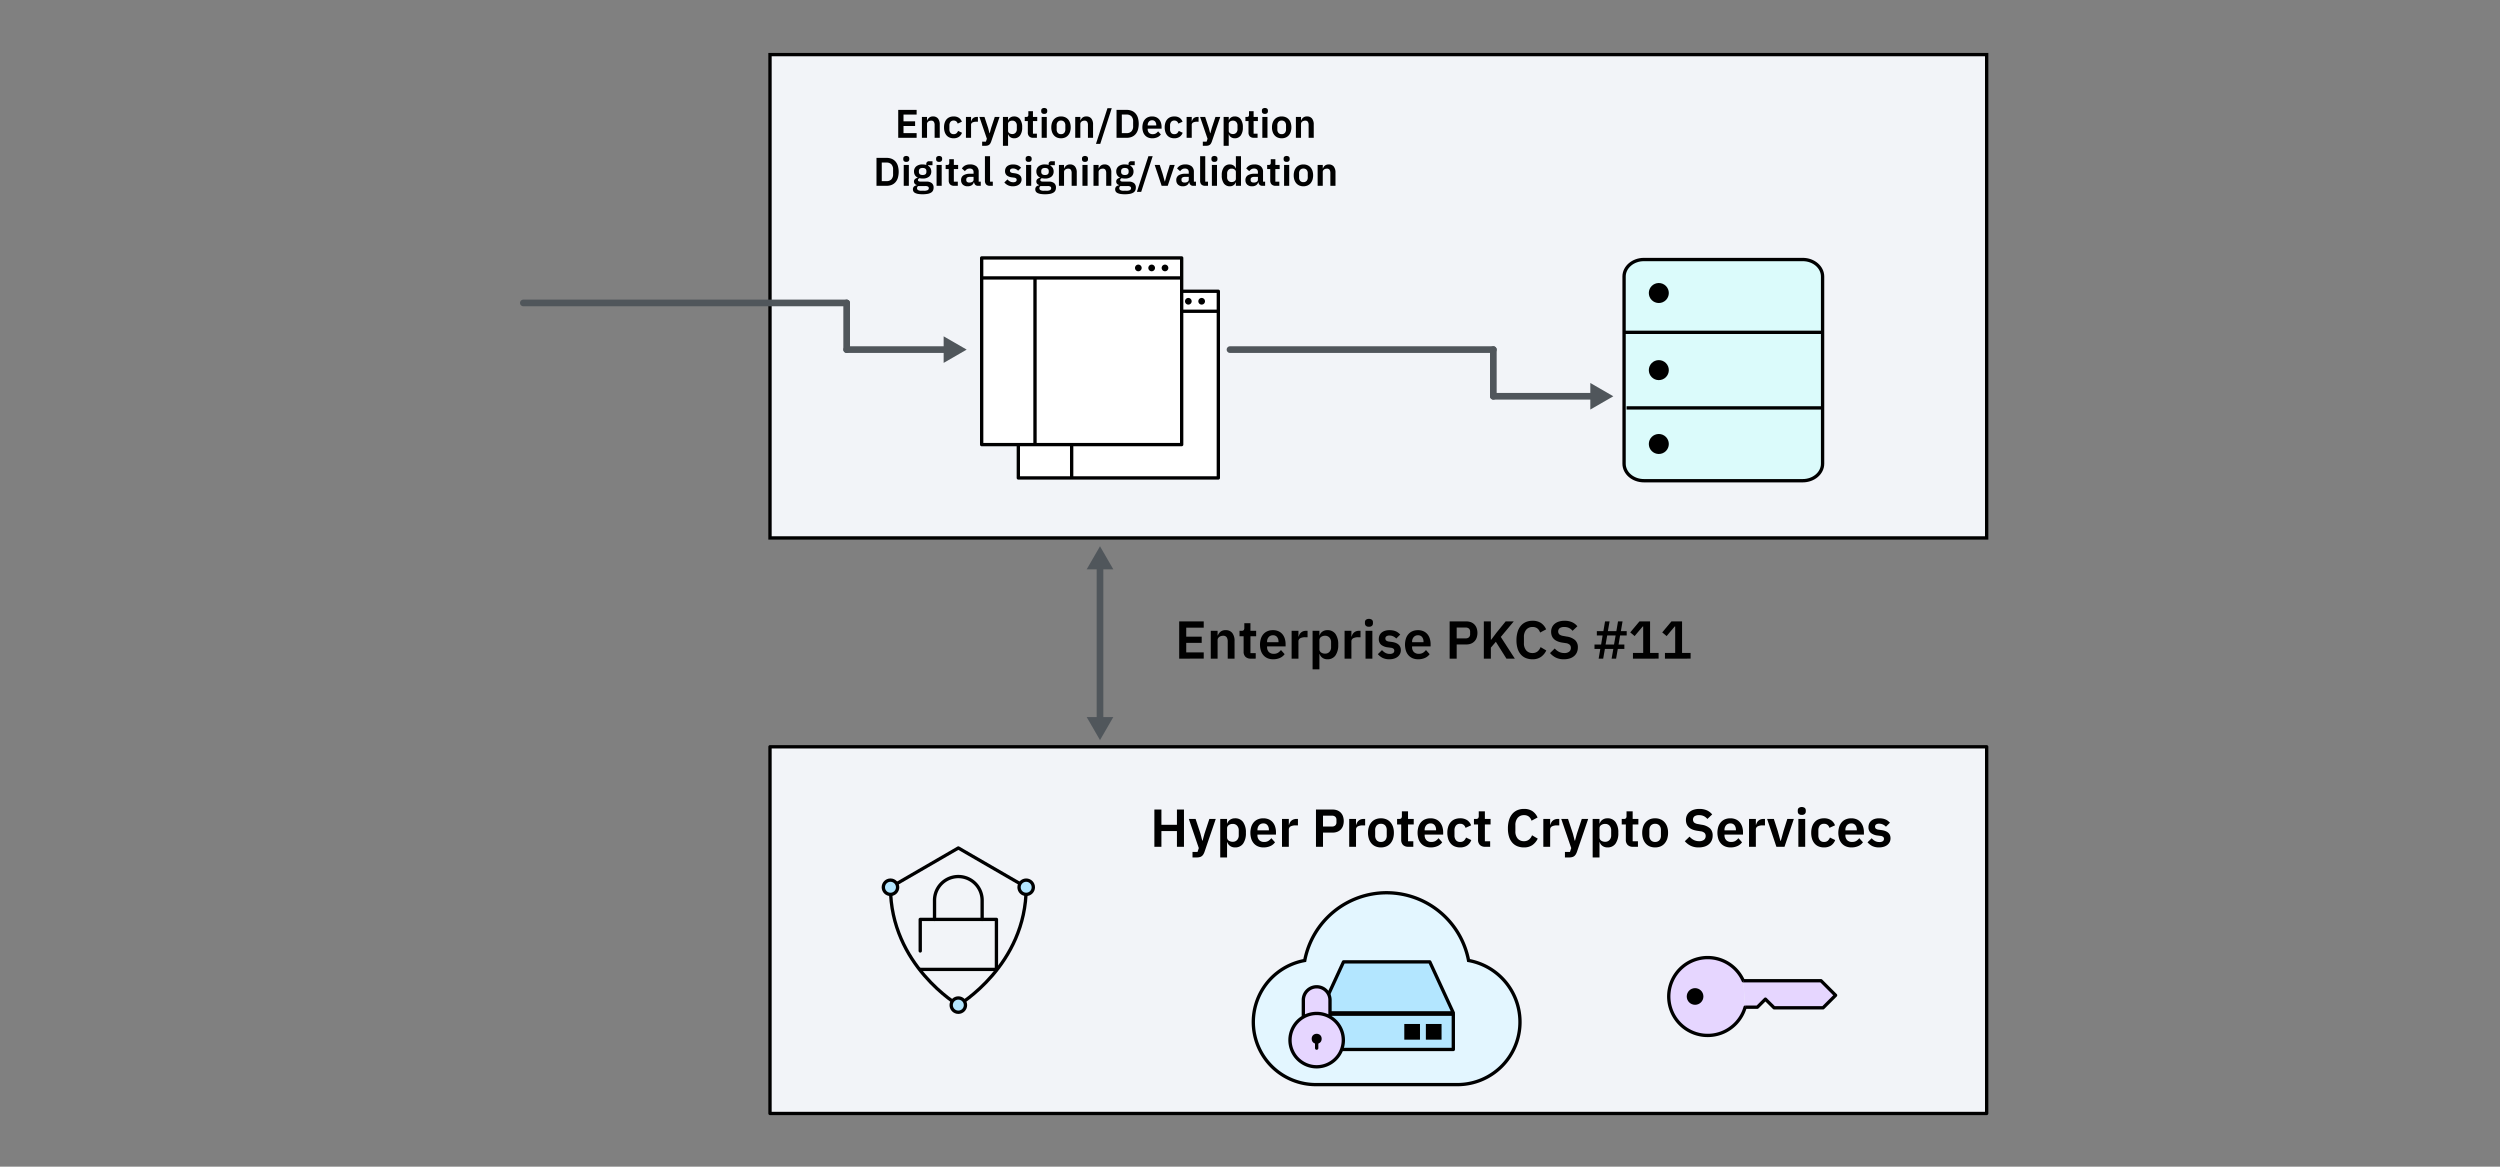 <svg id="Layer_1" data-name="Layer 1" xmlns="http://www.w3.org/2000/svg" viewBox="0 0 750 350"><rect x="0" y="0" width="750" height="350" fill="#808080" stroke="none"/><defs><style>.cls-1,.cls-11{fill:#f2f4f8;}.cls-1,.cls-11,.cls-12,.cls-13,.cls-14,.cls-2,.cls-3,.cls-4,.cls-5,.cls-7,.cls-8{stroke:#000;}.cls-1,.cls-14,.cls-15,.cls-2,.cls-5,.cls-7,.cls-8,.cls-9{stroke-linejoin:round;}.cls-13,.cls-15,.cls-2,.cls-9{fill:none;}.cls-14,.cls-15,.cls-2,.cls-7{stroke-linecap:round;}.cls-3,.cls-5{fill:#b3e6ff;}.cls-11,.cls-12,.cls-13,.cls-3,.cls-4{stroke-miterlimit:10;}.cls-4{fill:#e3f6ff;}.cls-6,.cls-7,.cls-8{fill:#e6d6ff;}.cls-15,.cls-9{stroke:#50565b;stroke-width:2px;}.cls-10{fill:#50565b;}.cls-12{fill:#dbfbfb;}.cls-14{fill:#fff;}</style></defs><title>PKCS11</title><rect class="cls-1" x="231" y="224.035" width="365" height="110"/><g id="HP_icon" data-name="HP icon"><line class="cls-2" x1="276.071" y1="290.821" x2="298.929" y2="290.821"/><polyline class="cls-2" points="298.929 290.821 298.929 275.821 276.071 275.821 276.071 285.285"/><path class="cls-2" d="M294.642,275.821v-5.715a7.142,7.142,0,1,0-14.284,0v5.715"/><path class="cls-2" d="M287.496,301.535s-20.353-11.932-20.353-35.357"/><path class="cls-2" d="M307.857,266.178c0,23.425-20.361,35.357-20.361,35.357"/><polyline class="cls-2" points="267.143 266.178 287.5 254.392 307.857 266.178"/><circle class="cls-3" cx="307.857" cy="266.178" r="2.143"/><circle class="cls-3" cx="267.143" cy="266.178" r="2.143"/><circle class="cls-3" cx="287.5" cy="301.535" r="2.143"/></g><path d="M353.08,249.314h-4.656v4.721H346.312V242.867h2.112v4.576H353.08v-4.576h2.112v11.168H353.08Z"/><path d="M362.808,245.683h1.92l-3.36,9.84a4.207,4.207,0,0,1-.36.776,1.927,1.927,0,0,1-.472.536,1.768,1.768,0,0,1-.656.304,3.692,3.692,0,0,1-.896.097H357.752v-1.648h1.504l.384-1.166-2.992-8.738H358.68l1.456,4.407.544,2.107h.096l.576-2.107Z"/><path d="M366.072,245.683H368.12v1.376h.064a2.1,2.1,0,0,1,.848-1.144,2.532,2.532,0,0,1,1.456-.424,2.855,2.855,0,0,1,2.44,1.128,5.322,5.322,0,0,1,.84,3.224,5.391,5.391,0,0,1-.84,3.248,2.846,2.846,0,0,1-2.44,1.136,2.457,2.457,0,0,1-1.448-.432,2.234,2.234,0,0,1-.856-1.152h-.064v4.593h-2.048Zm3.76,6.849a1.7,1.7,0,0,0,1.296-.528,1.996,1.996,0,0,0,.496-1.424v-1.44a2.028,2.028,0,0,0-.496-1.432,1.685,1.685,0,0,0-1.296-.536,1.975,1.975,0,0,0-1.224.368,1.161,1.161,0,0,0-.488.976v2.656a1.166,1.166,0,0,0,.488,1.008A2.033,2.033,0,0,0,369.832,252.531Z"/><path d="M379.047,254.226a4.175,4.175,0,0,1-1.656-.311,3.43,3.43,0,0,1-1.231-.88,3.941,3.941,0,0,1-.776-1.376,6.205,6.205,0,0,1-.008-3.608,3.926,3.926,0,0,1,.759-1.368,3.378,3.378,0,0,1,1.217-.88,4.066,4.066,0,0,1,1.632-.311,3.971,3.971,0,0,1,1.696.336,3.26,3.26,0,0,1,1.184.912,3.938,3.938,0,0,1,.695,1.336,5.513,5.513,0,0,1,.232,1.624v.672h-5.552v.206a2.042,2.042,0,0,0,.513,1.454,1.98,1.98,0,0,0,1.52.548,2.264,2.264,0,0,0,1.256-.317,3.61,3.61,0,0,0,.872-.811l1.105,1.235a3.446,3.446,0,0,1-1.4,1.132A4.87,4.87,0,0,1,379.047,254.226Zm-.031-7.199a1.64,1.64,0,0,0-1.297.544,2.051,2.051,0,0,0-.479,1.407v.128h3.424v-.143a2.196,2.196,0,0,0-.424-1.4A1.469,1.469,0,0,0,379.016,247.027Z"/><path d="M384.6,254.035v-8.352h2.048v1.728h.08a2.66,2.66,0,0,1,.248-.648,1.994,1.994,0,0,1,.44-.552,2.083,2.083,0,0,1,.647-.384,2.418,2.418,0,0,1,.872-.144h.447v1.937h-.639a3.215,3.215,0,0,0-1.568.304,1.058,1.058,0,0,0-.528.992v5.12Z"/><path d="M394.791,254.035V242.867h5.024a3.659,3.659,0,0,1,1.384.248,2.932,2.932,0,0,1,1.049.704,3.027,3.027,0,0,1,.655,1.096,4.569,4.569,0,0,1,0,2.824,3.053,3.053,0,0,1-.655,1.088,2.958,2.958,0,0,1-1.049.704,3.676,3.676,0,0,1-1.384.248h-2.912v4.256Zm2.112-6.08h2.72a1.354,1.354,0,0,0,.961-.328,1.217,1.217,0,0,0,.351-.936v-.735a1.19,1.19,0,0,0-.351-.928,1.373,1.373,0,0,0-.961-.32h-2.72Z"/><path d="M404.76,254.035v-8.352h2.047v1.728h.08a2.697,2.697,0,0,1,.248-.648,1.994,1.994,0,0,1,.44-.552,2.095,2.095,0,0,1,.647-.384,2.419,2.419,0,0,1,.873-.144h.447v1.937h-.64a3.218,3.218,0,0,0-1.568.304,1.058,1.058,0,0,0-.528.992v5.12Z"/><path d="M414.279,254.226a4.059,4.059,0,0,1-1.607-.304,3.324,3.324,0,0,1-1.217-.88,4.013,4.013,0,0,1-.775-1.384,5.667,5.667,0,0,1-.273-1.816,5.587,5.587,0,0,1,.273-1.808,3.94,3.94,0,0,1,.775-1.368,3.373,3.373,0,0,1,1.217-.872,4.059,4.059,0,0,1,1.607-.304,4.118,4.118,0,0,1,1.615.304,3.36,3.36,0,0,1,1.225.872,3.938,3.938,0,0,1,.775,1.368,5.587,5.587,0,0,1,.273,1.808,5.667,5.667,0,0,1-.273,1.816,4.012,4.012,0,0,1-.775,1.384,3.311,3.311,0,0,1-1.225.88A4.118,4.118,0,0,1,414.279,254.226Zm0-1.647a1.664,1.664,0,0,0,1.279-.496,2.054,2.054,0,0,0,.465-1.456v-1.552a2.029,2.029,0,0,0-.465-1.44,1.667,1.667,0,0,0-1.279-.496,1.648,1.648,0,0,0-1.264.496,2.029,2.029,0,0,0-.465,1.44v1.552a2.054,2.054,0,0,0,.465,1.456A1.644,1.644,0,0,0,414.279,252.579Z"/><path d="M422.52,254.035a2.181,2.181,0,0,1-1.608-.551,2.124,2.124,0,0,1-.552-1.572V247.331H419.127v-1.648h.641a.76.76,0,0,0,.631-.216,1.036,1.036,0,0,0,.168-.647v-1.425h1.841v2.288h1.712v1.648h-1.712v5.056h1.584v1.648Z"/><path d="M429.207,254.226a4.167,4.167,0,0,1-1.656-.311,3.425,3.425,0,0,1-1.232-.88,3.946,3.946,0,0,1-.775-1.376,6.216,6.216,0,0,1-.008-3.608,3.925,3.925,0,0,1,.76-1.368,3.375,3.375,0,0,1,1.216-.88,4.07,4.07,0,0,1,1.632-.311,3.968,3.968,0,0,1,1.696.336,3.271,3.271,0,0,1,1.185.912,3.939,3.939,0,0,1,.695,1.336,5.55,5.55,0,0,1,.232,1.624v.672h-5.553v.206a2.042,2.042,0,0,0,.513,1.454,1.981,1.981,0,0,0,1.52.548,2.264,2.264,0,0,0,1.256-.317,3.608,3.608,0,0,0,.871-.811l1.105,1.235a3.443,3.443,0,0,1-1.399,1.132A4.877,4.877,0,0,1,429.207,254.226Zm-.032-7.199a1.639,1.639,0,0,0-1.296.544,2.047,2.047,0,0,0-.48,1.407v.128h3.424v-.143a2.19,2.19,0,0,0-.424-1.4A1.469,1.469,0,0,0,429.175,247.027Z"/><path d="M438.055,254.226a4.21,4.21,0,0,1-1.647-.304,3.176,3.176,0,0,1-1.208-.88,3.941,3.941,0,0,1-.744-1.384,6.028,6.028,0,0,1-.256-1.816,5.943,5.943,0,0,1,.256-1.808,3.867,3.867,0,0,1,.744-1.368,3.221,3.221,0,0,1,1.208-.872,4.21,4.21,0,0,1,1.647-.304,3.636,3.636,0,0,1,2.088.56,3.143,3.143,0,0,1,1.192,1.552l-1.68.752a1.743,1.743,0,0,0-.536-.871,1.556,1.556,0,0,0-1.064-.345,1.53,1.53,0,0,0-1.287.544,2.25,2.25,0,0,0-.424,1.424v1.52a2.213,2.213,0,0,0,.424,1.416,1.539,1.539,0,0,0,1.287.536,1.597,1.597,0,0,0,1.137-.376,2.589,2.589,0,0,0,.624-.936l1.567.752a3.277,3.277,0,0,1-1.264,1.656A3.703,3.703,0,0,1,438.055,254.226Z"/><path d="M445.575,254.035a2.182,2.182,0,0,1-1.608-.551,2.128,2.128,0,0,1-.552-1.572V247.331h-1.231v-1.648h.64a.762.762,0,0,0,.632-.216,1.043,1.043,0,0,0,.168-.647v-1.425h1.84v2.288h1.712v1.648h-1.712v5.056h1.584v1.648Z"/><path d="M457.191,254.226a5.275,5.275,0,0,1-1.992-.359,4.007,4.007,0,0,1-1.52-1.08,4.902,4.902,0,0,1-.968-1.784,8.234,8.234,0,0,1-.336-2.472,8.558,8.558,0,0,1,.336-2.504,5.128,5.128,0,0,1,.968-1.841,4.116,4.116,0,0,1,1.52-1.128,4.971,4.971,0,0,1,1.992-.384,4.524,4.524,0,0,1,2.495.64,4.39,4.39,0,0,1,1.584,1.937l-1.808.96a2.546,2.546,0,0,0-.784-1.208,2.245,2.245,0,0,0-1.487-.456,2.367,2.367,0,0,0-1.881.8,3.307,3.307,0,0,0-.695,2.24v1.76a3.237,3.237,0,0,0,.695,2.232,2.4,2.4,0,0,0,1.881.775,2.294,2.294,0,0,0,1.544-.512,2.958,2.958,0,0,0,.872-1.264l1.712,1.008a4.924,4.924,0,0,1-1.616,1.944A4.318,4.318,0,0,1,457.191,254.226Z"/><path d="M462.998,254.035v-8.352h2.049v1.728h.079a2.701,2.701,0,0,1,.248-.648,1.993,1.993,0,0,1,.44-.552,2.099,2.099,0,0,1,.648-.384,2.409,2.409,0,0,1,.871-.144h.448v1.937h-.64a3.221,3.221,0,0,0-1.568.304,1.057,1.057,0,0,0-.527.992v5.12Z"/><path d="M474.534,245.683h1.92l-3.359,9.84a4.233,4.233,0,0,1-.36.776,1.944,1.944,0,0,1-.472.536,1.768,1.768,0,0,1-.656.304,3.69,3.69,0,0,1-.895.097h-1.232v-1.648h1.504l.384-1.166-2.992-8.738h2.032l1.456,4.407.544,2.107h.097l.575-2.107Z"/><path d="M477.798,245.683h2.049v1.376h.064a2.099,2.099,0,0,1,.848-1.144,2.532,2.532,0,0,1,1.456-.424,2.855,2.855,0,0,1,2.44,1.128,5.325,5.325,0,0,1,.84,3.224,5.394,5.394,0,0,1-.84,3.248,2.846,2.846,0,0,1-2.44,1.136,2.453,2.453,0,0,1-1.447-.432,2.232,2.232,0,0,1-.856-1.152h-.064v4.593h-2.049Zm3.761,6.849a1.698,1.698,0,0,0,1.296-.528,1.997,1.997,0,0,0,.496-1.424v-1.44a2.028,2.028,0,0,0-.496-1.432,1.684,1.684,0,0,0-1.296-.536,1.977,1.977,0,0,0-1.225.368,1.161,1.161,0,0,0-.487.976v2.656a1.167,1.167,0,0,0,.487,1.008A2.035,2.035,0,0,0,481.559,252.531Z"/><path d="M489.91,254.035a2.182,2.182,0,0,1-1.608-.551,2.128,2.128,0,0,1-.552-1.572V247.331h-1.231v-1.648h.64a.762.762,0,0,0,.632-.216,1.043,1.043,0,0,0,.168-.647v-1.425h1.84v2.288H491.51v1.648h-1.712v5.056h1.584v1.648Z"/><path d="M496.534,254.226a4.067,4.067,0,0,1-1.608-.304,3.328,3.328,0,0,1-1.216-.88,4.012,4.012,0,0,1-.775-1.384,5.667,5.667,0,0,1-.273-1.816,5.587,5.587,0,0,1,.273-1.808,3.938,3.938,0,0,1,.775-1.368,3.378,3.378,0,0,1,1.216-.872,4.067,4.067,0,0,1,1.608-.304,4.13,4.13,0,0,1,1.616.304,3.365,3.365,0,0,1,1.224.872,3.956,3.956,0,0,1,.776,1.368,5.615,5.615,0,0,1,.272,1.808,5.695,5.695,0,0,1-.272,1.816,4.03,4.03,0,0,1-.776,1.384,3.316,3.316,0,0,1-1.224.88A4.13,4.13,0,0,1,496.534,254.226Zm0-1.647a1.667,1.667,0,0,0,1.28-.496,2.063,2.063,0,0,0,.464-1.456v-1.552a2.038,2.038,0,0,0-.464-1.44,1.671,1.671,0,0,0-1.28-.496,1.648,1.648,0,0,0-1.264.496,2.033,2.033,0,0,0-.465,1.44v1.552a2.058,2.058,0,0,0,.465,1.456A1.644,1.644,0,0,0,496.534,252.579Z"/><path d="M509.606,254.226a5.304,5.304,0,0,1-2.44-.513,5.651,5.651,0,0,1-1.72-1.347l1.424-1.378a4.084,4.084,0,0,0,1.288,1.017,3.535,3.535,0,0,0,1.576.349,2.225,2.225,0,0,0,1.472-.42,1.412,1.412,0,0,0,.496-1.136,1.288,1.288,0,0,0-.32-.905,2.152,2.152,0,0,0-1.199-.508l-1.057-.158q-3.344-.529-3.344-3.252a3.228,3.228,0,0,1,.28-1.362,2.9,2.9,0,0,1,.808-1.041,3.746,3.746,0,0,1,1.272-.665,5.644,5.644,0,0,1,1.688-.232,5.417,5.417,0,0,1,2.208.417,4.339,4.339,0,0,1,1.616,1.234l-1.44,1.362a3.312,3.312,0,0,0-1.008-.824,3.121,3.121,0,0,0-1.487-.317,2.277,2.277,0,0,0-1.368.341,1.3,1.3,0,0,0-.088,1.895,2.59,2.59,0,0,0,1.184.444l1.04.192a4.777,4.777,0,0,1,2.504,1.081,2.87,2.87,0,0,1,.808,2.17,3.628,3.628,0,0,1-.279,1.45,3.155,3.155,0,0,1-.816,1.121,3.734,3.734,0,0,1-1.312.729A5.687,5.687,0,0,1,509.606,254.226Z"/><path d="M519.157,254.226a4.166,4.166,0,0,1-1.655-.311,3.426,3.426,0,0,1-1.232-.88,3.934,3.934,0,0,1-.775-1.376,6.206,6.206,0,0,1-.009-3.608,3.927,3.927,0,0,1,.761-1.368,3.367,3.367,0,0,1,1.216-.88,4.064,4.064,0,0,1,1.632-.311,3.971,3.971,0,0,1,1.696.336,3.259,3.259,0,0,1,1.184.912,3.94,3.94,0,0,1,.696,1.336,5.546,5.546,0,0,1,.232,1.624v.672H517.35v.206a2.045,2.045,0,0,0,.512,1.454,1.984,1.984,0,0,0,1.52.548,2.262,2.262,0,0,0,1.256-.317,3.594,3.594,0,0,0,.872-.811l1.103,1.235a3.436,3.436,0,0,1-1.399,1.132A4.871,4.871,0,0,1,519.157,254.226Zm-.031-7.199a1.638,1.638,0,0,0-1.296.544,2.047,2.047,0,0,0-.48,1.407v.128h3.424v-.143a2.196,2.196,0,0,0-.424-1.4A1.469,1.469,0,0,0,519.126,247.027Z"/><path d="M524.709,254.035v-8.352h2.049v1.728h.079a2.697,2.697,0,0,1,.248-.648,1.994,1.994,0,0,1,.44-.552,2.1,2.1,0,0,1,.648-.384,2.409,2.409,0,0,1,.871-.144h.448v1.937h-.64a3.22,3.22,0,0,0-1.568.304,1.057,1.057,0,0,0-.527.992v5.12Z"/><path d="M532.917,254.035l-2.783-8.352h2.016l1.168,3.601.816,2.976h.111l.816-2.976,1.136-3.601h1.952l-2.8,8.352Z"/><path d="M540.533,244.467a1.24,1.24,0,0,1-.92-.288,1.012,1.012,0,0,1-.28-.735v-.32a1.014,1.014,0,0,1,.28-.736,1.6,1.6,0,0,1,1.832,0,1,1,0,0,1,.288.736v.32a.998.998,0,0,1-.288.735A1.246,1.246,0,0,1,540.533,244.467Zm-1.024,1.216h2.049v8.352h-2.049Z"/><path d="M547.221,254.226a4.212,4.212,0,0,1-1.648-.304,3.169,3.169,0,0,1-1.208-.88,3.974,3.974,0,0,1-.744-1.384,5.997,5.997,0,0,1-.256-1.816,5.912,5.912,0,0,1,.256-1.808,3.899,3.899,0,0,1,.744-1.368,3.213,3.213,0,0,1,1.208-.872,4.212,4.212,0,0,1,1.648-.304,3.641,3.641,0,0,1,2.088.56,3.147,3.147,0,0,1,1.191,1.552l-1.68.752a1.736,1.736,0,0,0-.536-.871,1.557,1.557,0,0,0-1.063-.345,1.532,1.532,0,0,0-1.288.544,2.25,2.25,0,0,0-.425,1.424v1.52a2.214,2.214,0,0,0,.425,1.416,1.541,1.541,0,0,0,1.288.536,1.594,1.594,0,0,0,1.136-.376,2.577,2.577,0,0,0,.624-.936l1.567.752a3.278,3.278,0,0,1-1.264,1.656A3.702,3.702,0,0,1,547.221,254.226Z"/><path d="M555.429,254.226a4.166,4.166,0,0,1-1.655-.311,3.426,3.426,0,0,1-1.232-.88,3.934,3.934,0,0,1-.775-1.376,6.207,6.207,0,0,1-.009-3.608,3.929,3.929,0,0,1,.761-1.368,3.367,3.367,0,0,1,1.216-.88,4.063,4.063,0,0,1,1.632-.311,3.971,3.971,0,0,1,1.696.336,3.26,3.26,0,0,1,1.184.912,3.94,3.94,0,0,1,.696,1.336,5.546,5.546,0,0,1,.232,1.624v.672h-5.552v.206a2.045,2.045,0,0,0,.512,1.454,1.984,1.984,0,0,0,1.52.548,2.262,2.262,0,0,0,1.256-.317,3.591,3.591,0,0,0,.872-.811l1.104,1.235a3.438,3.438,0,0,1-1.399,1.132A4.871,4.871,0,0,1,555.429,254.226Zm-.031-7.199a1.638,1.638,0,0,0-1.296.544,2.046,2.046,0,0,0-.48,1.407v.128h3.424v-.143a2.196,2.196,0,0,0-.424-1.4A1.469,1.469,0,0,0,555.398,247.027Z"/><path d="M563.717,254.226a4.486,4.486,0,0,1-2.016-.407,4.647,4.647,0,0,1-1.44-1.129l1.248-1.216a3.785,3.785,0,0,0,1.016.832,2.59,2.59,0,0,0,1.272.305,1.743,1.743,0,0,0,1.064-.257.844.844,0,0,0,.327-.703.758.758,0,0,0-.232-.584,1.474,1.474,0,0,0-.792-.297l-.832-.111a3.952,3.952,0,0,1-2.072-.776,2.162,2.162,0,0,1-.712-1.752,2.593,2.593,0,0,1,.224-1.096,2.33,2.33,0,0,1,.641-.832,2.931,2.931,0,0,1,1-.528,4.343,4.343,0,0,1,1.304-.184,5.943,5.943,0,0,1,1.08.088,3.928,3.928,0,0,1,.856.256,3.318,3.318,0,0,1,.703.416,6.527,6.527,0,0,1,.624.552l-1.199,1.2a3.163,3.163,0,0,0-.881-.64,2.462,2.462,0,0,0-1.119-.257,1.545,1.545,0,0,0-.969.24.766.766,0,0,0-.296.624.793.793,0,0,0,.248.632,1.714,1.714,0,0,0,.84.312l.849.112q2.704.384,2.704,2.464a2.486,2.486,0,0,1-.248,1.111,2.544,2.544,0,0,1-.696.864,3.3,3.3,0,0,1-1.08.56A4.703,4.703,0,0,1,563.717,254.226Z"/><path id="Cloud" class="cls-4" d="M416.021,267.826a25.024,25.024,0,0,0-24.599,20.32,18.768,18.768,0,0,0,3.303,37.236h42.541a18.768,18.768,0,0,0,3.303-37.236,25.024,25.024,0,0,0-19.869-19.869A25.695,25.695,0,0,0,416.021,267.826Z"/><g id="Hardware"><rect class="cls-5" x="395.995" y="304.251" width="40" height="10.588"/><polygon class="cls-5" points="435.995 303.859 395.995 303.859 403.054 288.564 428.936 288.564 435.995 303.859"/><rect x="421.289" y="307.192" width="4.706" height="4.706"/><rect x="427.759" y="307.192" width="4.706" height="4.706"/></g><g id="lock"><g id="lock-2" data-name="lock"><rect class="cls-6" x="391.4" y="302.835" width="7.2" height="2.4"/><path class="cls-7" d="M395,314.435v-2.8m-4-6.528v-5.072a4,4,0,0,1,8,0v5.072m1.6,1.216a8.198,8.198,0,0,0-1.6-1.216,7.999,7.999,0,0,0-8,0,8.198,8.198,0,0,0-1.6,1.216,8,8,0,1,0,11.2,0Z"/><circle cx="395" cy="311.635" r="1.5"/></g></g><g id="key"><path class="cls-7" d="M523.54,302.156a11.68,11.68,0,1,1-.555-7.935"/><circle cx="508.522" cy="298.94" r="2.5"/><polyline class="cls-8" points="522.986 294.221 546.309 294.221 550.675 298.587 546.912 302.349 532.248 302.349 529.619 299.744 527.207 302.156 523.54 302.156"/></g><line class="cls-9" x1="330" y1="169.623" x2="330" y2="216.294"/><polygon class="cls-10" points="326.011 170.79 330 163.882 333.989 170.79 326.011 170.79"/><polygon class="cls-10" points="326.011 215.127 330 222.035 333.989 215.127 326.011 215.127"/><path d="M353.758,197.591v-11.168h7.36v1.872H355.87v2.704h4.64v1.872h-4.64v2.848h5.248v1.872Z"/><path d="M363.23,197.591v-8.352h2.048v1.392h.08a2.667,2.667,0,0,1,.808-1.128,2.332,2.332,0,0,1,1.528-.456,2.406,2.406,0,0,1,1.984.849,3.746,3.746,0,0,1,.688,2.416v5.279h-2.048V192.52a2.319,2.319,0,0,0-.32-1.345,1.21,1.21,0,0,0-1.056-.447,2.153,2.153,0,0,0-.616.088,1.724,1.724,0,0,0-.528.256,1.333,1.333,0,0,0-.376.416,1.138,1.138,0,0,0-.144.584v5.519Z"/><path d="M375.246,197.591a2.184,2.184,0,0,1-1.608-.55,2.125,2.125,0,0,1-.552-1.573v-4.581h-1.232v-1.647h.64a.765.765,0,0,0,.632-.216,1.045,1.045,0,0,0,.168-.648v-1.424h1.84v2.288h1.712v1.647h-1.712v5.057h1.584v1.647Z"/><path d="M381.934,197.783a4.168,4.168,0,0,1-1.656-.312,3.426,3.426,0,0,1-1.232-.88,3.932,3.932,0,0,1-.775-1.376,6.213,6.213,0,0,1-.008-3.607,3.928,3.928,0,0,1,.76-1.368,3.364,3.364,0,0,1,1.216-.88,4.07,4.07,0,0,1,1.632-.312,3.982,3.982,0,0,1,1.696.336,3.292,3.292,0,0,1,1.185.912,3.948,3.948,0,0,1,.695,1.336,5.547,5.547,0,0,1,.232,1.624v.672H380.125v.207a2.041,2.041,0,0,0,.513,1.453,1.981,1.981,0,0,0,1.52.548,2.264,2.264,0,0,0,1.256-.317,3.59,3.59,0,0,0,.871-.81l1.104,1.236a3.432,3.432,0,0,1-1.399,1.131A4.878,4.878,0,0,1,381.934,197.783Zm-.032-7.2a1.642,1.642,0,0,0-1.296.544,2.05,2.05,0,0,0-.48,1.408v.128h3.424V192.52a2.188,2.188,0,0,0-.424-1.4A1.467,1.467,0,0,0,381.901,190.583Z"/><path d="M387.486,197.591v-8.352h2.047v1.728h.08a2.709,2.709,0,0,1,.248-.647,1.995,1.995,0,0,1,.44-.553,2.133,2.133,0,0,1,.647-.384,2.442,2.442,0,0,1,.873-.144h.447v1.936h-.64a3.204,3.204,0,0,0-1.568.305,1.056,1.056,0,0,0-.528.991v5.12Z"/><path d="M393.773,189.239h2.048v1.376h.064a2.107,2.107,0,0,1,.849-1.145,2.531,2.531,0,0,1,1.456-.424,2.853,2.853,0,0,1,2.439,1.128,5.321,5.321,0,0,1,.84,3.225,5.391,5.391,0,0,1-.84,3.248,2.847,2.847,0,0,1-2.439,1.136,2.46,2.46,0,0,1-1.448-.433,2.23,2.23,0,0,1-.856-1.151h-.064v4.592h-2.048Zm3.76,6.848a1.699,1.699,0,0,0,1.297-.528,1.996,1.996,0,0,0,.495-1.424v-1.439a2.028,2.028,0,0,0-.495-1.433,1.69,1.69,0,0,0-1.297-.535,1.976,1.976,0,0,0-1.224.367,1.165,1.165,0,0,0-.488.977v2.656a1.167,1.167,0,0,0,.488,1.008A2.04,2.04,0,0,0,397.533,196.087Z"/><path d="M403.373,197.591v-8.352h2.049v1.728h.08a2.627,2.627,0,0,1,.248-.647,1.973,1.973,0,0,1,.44-.553,2.138,2.138,0,0,1,.648-.384,2.431,2.431,0,0,1,.871-.144h.448v1.936h-.64a3.204,3.204,0,0,0-1.568.305,1.055,1.055,0,0,0-.527.991v5.12Z"/><path d="M410.685,188.023a1.242,1.242,0,0,1-.92-.288,1.011,1.011,0,0,1-.281-.736v-.32a1.008,1.008,0,0,1,.281-.735,1.6,1.6,0,0,1,1.832,0,.997.997,0,0,1,.287.735v.32a1,1,0,0,1-.287.736A1.251,1.251,0,0,1,410.685,188.023Zm-1.024,1.216h2.048v8.352h-2.048Z"/><path d="M416.812,197.783a4.474,4.474,0,0,1-2.016-.408,4.619,4.619,0,0,1-1.44-1.128l1.248-1.216a3.795,3.795,0,0,0,1.017.832,2.593,2.593,0,0,0,1.272.304,1.744,1.744,0,0,0,1.064-.256.844.844,0,0,0,.328-.704.761.761,0,0,0-.233-.584,1.479,1.479,0,0,0-.792-.296l-.832-.112a3.961,3.961,0,0,1-2.072-.775,2.163,2.163,0,0,1-.712-1.752,2.589,2.589,0,0,1,.225-1.097,2.307,2.307,0,0,1,.64-.832,2.922,2.922,0,0,1,1-.527,4.314,4.314,0,0,1,1.304-.185,5.943,5.943,0,0,1,1.08.088,3.957,3.957,0,0,1,.855.256,3.358,3.358,0,0,1,.705.416,6.64,6.64,0,0,1,.623.553l-1.199,1.199a3.183,3.183,0,0,0-.881-.64,2.477,2.477,0,0,0-1.119-.256,1.544,1.544,0,0,0-.969.24.765.765,0,0,0-.295.624.793.793,0,0,0,.247.632,1.714,1.714,0,0,0,.841.312l.848.112q2.704.384,2.703,2.464a2.476,2.476,0,0,1-.248,1.112,2.527,2.527,0,0,1-.695.864,3.286,3.286,0,0,1-1.08.56A4.67,4.67,0,0,1,416.812,197.783Z"/><path d="M425.438,197.783a4.165,4.165,0,0,1-1.656-.312,3.418,3.418,0,0,1-1.232-.88,3.916,3.916,0,0,1-.775-1.376,6.193,6.193,0,0,1-.008-3.607,3.912,3.912,0,0,1,.76-1.368,3.36,3.36,0,0,1,1.215-.88,4.075,4.075,0,0,1,1.633-.312,3.977,3.977,0,0,1,1.695.336,3.275,3.275,0,0,1,1.185.912,3.933,3.933,0,0,1,.696,1.336,5.547,5.547,0,0,1,.232,1.624v.672h-5.553v.207a2.04,2.04,0,0,0,.512,1.453,1.982,1.982,0,0,0,1.52.548,2.261,2.261,0,0,0,1.256-.317,3.576,3.576,0,0,0,.872-.81l1.103,1.236a3.433,3.433,0,0,1-1.399,1.131A4.877,4.877,0,0,1,425.438,197.783Zm-.033-7.2a1.64,1.64,0,0,0-1.295.544,2.05,2.05,0,0,0-.48,1.408v.128h3.424V192.52a2.188,2.188,0,0,0-.424-1.4A1.47,1.47,0,0,0,425.404,190.583Z"/><path d="M434.893,197.591v-11.168h5.023a3.686,3.686,0,0,1,1.385.248,2.947,2.947,0,0,1,1.048.704,3.009,3.009,0,0,1,.655,1.096,4.551,4.551,0,0,1,0,2.824,3.009,3.009,0,0,1-.655,1.088,2.922,2.922,0,0,1-1.048.704,3.668,3.668,0,0,1-1.385.248h-2.912v4.256Zm2.111-6.08h2.721a1.354,1.354,0,0,0,.96-.328,1.216,1.216,0,0,0,.352-.936v-.736a1.192,1.192,0,0,0-.352-.928,1.377,1.377,0,0,0-.96-.32h-2.721Z"/><path d="M448.748,192.535l-1.488,1.76v3.296h-2.111v-11.168H447.26v5.504h.08l1.584-2.096,2.769-3.408h2.433l-3.889,4.656,4.208,6.512h-2.512Z"/><path d="M459.756,197.783a5.26,5.26,0,0,1-1.992-.36,3.992,3.992,0,0,1-1.52-1.08,4.88,4.88,0,0,1-.968-1.784,8.23,8.23,0,0,1-.336-2.472,8.554,8.554,0,0,1,.336-2.504,5.108,5.108,0,0,1,.968-1.84,4.114,4.114,0,0,1,1.52-1.128,4.977,4.977,0,0,1,1.992-.384,4.517,4.517,0,0,1,2.496.64,4.391,4.391,0,0,1,1.584,1.935l-1.808.96a2.543,2.543,0,0,0-.784-1.208,2.245,2.245,0,0,0-1.488-.455,2.361,2.361,0,0,0-1.879.8,3.297,3.297,0,0,0-.697,2.239v1.761a3.228,3.228,0,0,0,.697,2.231,2.395,2.395,0,0,0,1.879.776,2.3,2.3,0,0,0,1.545-.512,2.96,2.96,0,0,0,.871-1.265l1.713,1.008a4.925,4.925,0,0,1-1.616,1.944A4.323,4.323,0,0,1,459.756,197.783Z"/><path d="M469.164,197.783a5.3,5.3,0,0,1-2.44-.513,5.669,5.669,0,0,1-1.721-1.347l1.424-1.378a4.082,4.082,0,0,0,1.289,1.016,3.522,3.522,0,0,0,1.576.35,2.222,2.222,0,0,0,1.471-.421,1.409,1.409,0,0,0,.496-1.135,1.283,1.283,0,0,0-.319-.905,2.151,2.151,0,0,0-1.2-.508l-1.056-.159q-3.344-.529-3.345-3.252a3.205,3.205,0,0,1,.281-1.361,2.889,2.889,0,0,1,.807-1.042,3.769,3.769,0,0,1,1.272-.665,5.679,5.679,0,0,1,1.688-.232,5.417,5.417,0,0,1,2.207.417,4.338,4.338,0,0,1,1.617,1.233l-1.44,1.363a3.342,3.342,0,0,0-1.009-.825,3.132,3.132,0,0,0-1.487-.316,2.273,2.273,0,0,0-1.368.341,1.299,1.299,0,0,0-.088,1.895,2.595,2.595,0,0,0,1.184.443l1.041.192a4.779,4.779,0,0,1,2.504,1.081,2.872,2.872,0,0,1,.808,2.171,3.622,3.622,0,0,1-.28,1.449,3.126,3.126,0,0,1-.816,1.121,3.696,3.696,0,0,1-1.312.729A5.686,5.686,0,0,1,469.164,197.783Z"/><path d="M483.996,194.679h-2.527l-.513,2.912h-1.36l.496-2.912h-1.744v-1.312h1.984l.448-2.72h-1.728v-1.312H481.02l.496-2.912h1.36l-.512,2.912h2.544l.496-2.912h1.359l-.496,2.912h1.744v1.312h-1.983l-.464,2.72h1.744v1.312H485.34l-.512,2.912h-1.344Zm.208-1.312.48-2.72h-2.527l-.48,2.72Z"/><path d="M489.884,197.591v-1.712h3.071v-7.936h-.144l-2.432,2.88-1.312-1.105,2.768-3.296H495.02v9.456H497.58v1.712Z"/><path d="M499.484,197.591v-1.712h3.071v-7.936h-.144l-2.432,2.88-1.312-1.105,2.768-3.296h3.184v9.456H507.18v1.712Z"/><rect class="cls-11" x="231" y="16.382" width="365" height="145"/><path d="M269.468,41.341v-8.376h5.52v1.404h-3.936v2.028h3.48v1.404h-3.48v2.136h3.936v1.404Z"/><path d="M276.572,41.341V35.077h1.536v1.044h.06a2.004,2.004,0,0,1,.606-.846,1.749,1.749,0,0,1,1.146-.342,1.807,1.807,0,0,1,1.488.636,2.811,2.811,0,0,1,.516,1.812v3.96h-1.536V37.537a1.734,1.734,0,0,0-.24-1.008.907.907,0,0,0-.792-.336,1.614,1.614,0,0,0-.462.066,1.3,1.3,0,0,0-.396.192.996.996,0,0,0-.282.312.856.856,0,0,0-.108.438v4.14Z"/><path d="M286.1,41.485a3.156,3.156,0,0,1-1.236-.228,2.385,2.385,0,0,1-.906-.66A2.968,2.968,0,0,1,283.4,39.559a4.485,4.485,0,0,1-.192-1.362,4.428,4.428,0,0,1,.192-1.356,2.915,2.915,0,0,1,.558-1.026,2.417,2.417,0,0,1,.906-.654,3.154,3.154,0,0,1,1.236-.228,2.725,2.725,0,0,1,1.566.42,2.356,2.356,0,0,1,.894,1.164l-1.26.564a1.31,1.31,0,0,0-.402-.654,1.169,1.169,0,0,0-.798-.258,1.15,1.15,0,0,0-.966.408,1.691,1.691,0,0,0-.318,1.068v1.14a1.661,1.661,0,0,0,.318,1.062,1.156,1.156,0,0,0,.966.402,1.198,1.198,0,0,0,.852-.282,1.932,1.932,0,0,0,.468-.702l1.176.564a2.458,2.458,0,0,1-.948,1.242A2.78,2.78,0,0,1,286.1,41.485Z"/><path d="M289.784,41.341V35.077h1.536v1.296h.06a1.995,1.995,0,0,1,.186-.486,1.494,1.494,0,0,1,.33-.414,1.58,1.58,0,0,1,.486-.288,1.817,1.817,0,0,1,.654-.108h.336v1.452h-.48a2.411,2.411,0,0,0-1.176.228.793.793,0,0,0-.396.744v3.84Z"/><path d="M298.435,35.077h1.44l-2.52,7.38a3.173,3.173,0,0,1-.27.582,1.446,1.446,0,0,1-.354.402,1.336,1.336,0,0,1-.492.228,2.801,2.801,0,0,1-.672.072h-.924V42.505h1.128l.288-.875-2.244-6.554h1.524l1.092,3.305.408,1.581h.072l.432-1.581Z"/><path d="M300.883,35.077h1.536v1.032h.048a1.573,1.573,0,0,1,.636-.858,1.898,1.898,0,0,1,1.092-.318,2.14,2.14,0,0,1,1.83.846,3.99,3.99,0,0,1,.63,2.418,4.041,4.041,0,0,1-.63,2.436,2.134,2.134,0,0,1-1.83.852,1.843,1.843,0,0,1-1.086-.324,1.674,1.674,0,0,1-.642-.864h-.048v3.444h-1.536Zm2.82,5.136a1.272,1.272,0,0,0,.972-.396,1.498,1.498,0,0,0,.372-1.068v-1.08a1.52,1.52,0,0,0-.372-1.074,1.263,1.263,0,0,0-.972-.402,1.481,1.481,0,0,0-.918.276.872.872,0,0,0-.366.732v1.992a.875.875,0,0,0,.366.756A1.527,1.527,0,0,0,303.703,40.213Z"/><path d="M309.967,41.341a1.635,1.635,0,0,1-1.206-.413,1.591,1.591,0,0,1-.414-1.179V36.313h-.924V35.077h.48a.574.574,0,0,0,.474-.162.786.786,0,0,0,.126-.486V33.361h1.38v1.716h1.284v1.236h-1.284v3.792h1.188v1.236Z"/><path d="M313.267,34.166a.933.933,0,0,1-.69-.216.76.76,0,0,1-.21-.552v-.24a.761.761,0,0,1,.21-.552,1.199,1.199,0,0,1,1.374,0,.748.748,0,0,1,.216.552v.24a.747.747,0,0,1-.216.552A.936.936,0,0,1,313.267,34.166Zm-.768.912h1.536v6.264H312.5Z"/><path d="M318.295,41.485a3.046,3.046,0,0,1-1.206-.228,2.498,2.498,0,0,1-.912-.66,3.02,3.02,0,0,1-.582-1.038,4.247,4.247,0,0,1-.204-1.362,4.193,4.193,0,0,1,.204-1.356,2.968,2.968,0,0,1,.582-1.026,2.534,2.534,0,0,1,.912-.654,3.045,3.045,0,0,1,1.206-.228,3.089,3.089,0,0,1,1.212.228,2.522,2.522,0,0,1,.918.654,2.966,2.966,0,0,1,.582,1.026,4.204,4.204,0,0,1,.204,1.356,4.258,4.258,0,0,1-.204,1.362,3.018,3.018,0,0,1-.582,1.038,2.487,2.487,0,0,1-.918.66A3.091,3.091,0,0,1,318.295,41.485Zm0-1.236a1.251,1.251,0,0,0,.96-.372,1.544,1.544,0,0,0,.348-1.092v-1.164a1.524,1.524,0,0,0-.348-1.08,1.251,1.251,0,0,0-.96-.372,1.235,1.235,0,0,0-.948.372,1.524,1.524,0,0,0-.348,1.08v1.164a1.544,1.544,0,0,0,.348,1.092A1.235,1.235,0,0,0,318.295,40.25Z"/><path d="M322.567,41.341V35.077h1.536v1.044h.06a2.004,2.004,0,0,1,.606-.846,1.749,1.749,0,0,1,1.146-.342,1.806,1.806,0,0,1,1.488.636,2.811,2.811,0,0,1,.516,1.812v3.96h-1.536V37.537a1.734,1.734,0,0,0-.24-1.008.907.907,0,0,0-.792-.336,1.614,1.614,0,0,0-.462.066,1.3,1.3,0,0,0-.396.192.997.997,0,0,0-.282.312.856.856,0,0,0-.108.438v4.14Z"/><path d="M328.795,43.153l3.444-10.692h1.284l-3.444,10.692Z"/><path d="M334.962,32.965h3.048a3.985,3.985,0,0,1,1.482.264,3.022,3.022,0,0,1,1.14.786,3.581,3.581,0,0,1,.732,1.308,6.622,6.622,0,0,1,0,3.66,3.582,3.582,0,0,1-.732,1.308,3.024,3.024,0,0,1-1.14.786,3.985,3.985,0,0,1-1.482.264h-3.048Zm3.048,6.972a1.906,1.906,0,0,0,1.41-.522,2.181,2.181,0,0,0,.522-1.602v-1.32a2.181,2.181,0,0,0-.522-1.602,1.905,1.905,0,0,0-1.41-.522h-1.464v5.568Z"/><path d="M345.666,41.485a3.128,3.128,0,0,1-1.242-.234,2.569,2.569,0,0,1-.924-.66,2.951,2.951,0,0,1-.582-1.032,4.65,4.65,0,0,1-.006-2.705,2.939,2.939,0,0,1,.57-1.026,2.529,2.529,0,0,1,.912-.66,3.047,3.047,0,0,1,1.224-.234,2.976,2.976,0,0,1,1.272.252,2.458,2.458,0,0,1,.888.684,2.96,2.96,0,0,1,.522,1.002,4.163,4.163,0,0,1,.174,1.218v.504h-4.164v.155a1.531,1.531,0,0,0,.384,1.09,1.485,1.485,0,0,0,1.14.411,1.698,1.698,0,0,0,.942-.238,2.679,2.679,0,0,0,.654-.608l.828.927a2.579,2.579,0,0,1-1.05.849A3.657,3.657,0,0,1,345.666,41.485Zm-.024-5.4a1.231,1.231,0,0,0-.972.408,1.539,1.539,0,0,0-.36,1.056v.096h2.568v-.108a1.643,1.643,0,0,0-.318-1.05A1.101,1.101,0,0,0,345.643,36.085Z"/><path d="M352.302,41.485a3.156,3.156,0,0,1-1.236-.228,2.384,2.384,0,0,1-.906-.66,2.969,2.969,0,0,1-.558-1.038,4.485,4.485,0,0,1-.192-1.362,4.428,4.428,0,0,1,.192-1.356,2.916,2.916,0,0,1,.558-1.026,2.416,2.416,0,0,1,.906-.654,3.155,3.155,0,0,1,1.236-.228,2.725,2.725,0,0,1,1.566.42,2.356,2.356,0,0,1,.894,1.164l-1.26.564a1.31,1.31,0,0,0-.402-.654,1.17,1.17,0,0,0-.798-.258,1.15,1.15,0,0,0-.966.408,1.691,1.691,0,0,0-.318,1.068v1.14a1.661,1.661,0,0,0,.318,1.062,1.156,1.156,0,0,0,.966.402,1.198,1.198,0,0,0,.852-.282,1.932,1.932,0,0,0,.468-.702l1.176.564a2.459,2.459,0,0,1-.948,1.242A2.78,2.78,0,0,1,352.302,41.485Z"/><path d="M355.987,41.341V35.077h1.536v1.296h.06a1.999,1.999,0,0,1,.186-.486,1.492,1.492,0,0,1,.33-.414,1.581,1.581,0,0,1,.486-.288,1.817,1.817,0,0,1,.654-.108h.336v1.452h-.48a2.41,2.41,0,0,0-1.176.228.792.792,0,0,0-.396.744v3.84Z"/><path d="M364.638,35.077h1.44l-2.52,7.38a3.173,3.173,0,0,1-.27.582,1.449,1.449,0,0,1-.354.402,1.336,1.336,0,0,1-.492.228,2.802,2.802,0,0,1-.672.072h-.924V42.505h1.128l.288-.875-2.244-6.554h1.524l1.092,3.305.408,1.581h.072l.432-1.581Z"/><path d="M367.086,35.077h1.536v1.032h.048a1.573,1.573,0,0,1,.636-.858,1.898,1.898,0,0,1,1.092-.318,2.14,2.14,0,0,1,1.83.846,3.99,3.99,0,0,1,.63,2.418,4.041,4.041,0,0,1-.63,2.436,2.134,2.134,0,0,1-1.83.852,1.843,1.843,0,0,1-1.086-.324,1.674,1.674,0,0,1-.642-.864h-.048v3.444h-1.536Zm2.82,5.136a1.272,1.272,0,0,0,.972-.396A1.498,1.498,0,0,0,371.25,38.75v-1.08a1.52,1.52,0,0,0-.372-1.074,1.263,1.263,0,0,0-.972-.402,1.481,1.481,0,0,0-.918.276.872.872,0,0,0-.366.732v1.992a.875.875,0,0,0,.366.756A1.527,1.527,0,0,0,369.906,40.213Z"/><path d="M376.17,41.341a1.635,1.635,0,0,1-1.206-.413,1.591,1.591,0,0,1-.414-1.179V36.313h-.924V35.077h.48a.574.574,0,0,0,.474-.162.785.785,0,0,0,.126-.486V33.361h1.38v1.716H377.37v1.236h-1.284v3.792h1.188v1.236Z"/><path d="M379.47,34.166a.935.935,0,0,1-.69-.216.763.763,0,0,1-.209-.552v-.24a.764.764,0,0,1,.209-.552,1.201,1.201,0,0,1,1.375,0,.749.749,0,0,1,.216.552v.24a.749.749,0,0,1-.216.552A.939.939,0,0,1,379.47,34.166Zm-.768.912h1.536v6.264h-1.536Z"/><path d="M384.498,41.485a3.048,3.048,0,0,1-1.206-.228,2.494,2.494,0,0,1-.912-.66,3.01,3.01,0,0,1-.582-1.038,4.258,4.258,0,0,1-.204-1.362,4.204,4.204,0,0,1,.204-1.356,2.958,2.958,0,0,1,.582-1.026,2.529,2.529,0,0,1,.912-.654,3.046,3.046,0,0,1,1.206-.228,3.094,3.094,0,0,1,1.212.228,2.518,2.518,0,0,1,.918.654,2.96,2.96,0,0,1,.582,1.026,4.207,4.207,0,0,1,.204,1.356,4.261,4.261,0,0,1-.204,1.362,3.012,3.012,0,0,1-.582,1.038,2.483,2.483,0,0,1-.918.66A3.095,3.095,0,0,1,384.498,41.485Zm0-1.236a1.249,1.249,0,0,0,.96-.372,1.546,1.546,0,0,0,.349-1.092v-1.164a1.526,1.526,0,0,0-.349-1.08,1.249,1.249,0,0,0-.96-.372,1.234,1.234,0,0,0-.948.372,1.527,1.527,0,0,0-.348,1.08v1.164a1.547,1.547,0,0,0,.348,1.092A1.234,1.234,0,0,0,384.498,40.25Z"/><path d="M388.77,41.341V35.077h1.536v1.044h.06a2.009,2.009,0,0,1,.607-.846,1.748,1.748,0,0,1,1.145-.342,1.806,1.806,0,0,1,1.488.636,2.812,2.812,0,0,1,.517,1.812v3.96h-1.536V37.537a1.734,1.734,0,0,0-.24-1.008.907.907,0,0,0-.792-.336,1.617,1.617,0,0,0-.462.066,1.304,1.304,0,0,0-.397.192,1.012,1.012,0,0,0-.281.312.855.855,0,0,0-.108.438v4.14Z"/><path d="M262.946,47.365h3.048a3.985,3.985,0,0,1,1.482.264,3.022,3.022,0,0,1,1.14.786,3.581,3.581,0,0,1,.732,1.308,6.625,6.625,0,0,1,0,3.66,3.582,3.582,0,0,1-.732,1.308,3.024,3.024,0,0,1-1.14.786,3.985,3.985,0,0,1-1.482.264h-3.048Zm3.048,6.972a1.906,1.906,0,0,0,1.41-.522,2.182,2.182,0,0,0,.522-1.602v-1.32a2.182,2.182,0,0,0-.522-1.602,1.906,1.906,0,0,0-1.41-.522H264.53v5.568Z"/><path d="M271.886,48.565a.932.932,0,0,1-.69-.216.76.76,0,0,1-.21-.552v-.24a.761.761,0,0,1,.21-.552,1.199,1.199,0,0,1,1.374,0,.748.748,0,0,1,.216.552v.24a.747.747,0,0,1-.216.552A.936.936,0,0,1,271.886,48.565Zm-.767.912h1.536v6.264h-1.536Z"/><path d="M280.082,56.269a2.064,2.064,0,0,1-.174.87,1.479,1.479,0,0,1-.57.63,3.095,3.095,0,0,1-1.02.384,8.889,8.889,0,0,1-2.868.03,3.217,3.217,0,0,1-.906-.288,1.203,1.203,0,0,1-.51-.462,1.241,1.241,0,0,1-.156-.624,1.111,1.111,0,0,1,.294-.822,1.446,1.446,0,0,1,.822-.378V55.477a1.018,1.018,0,0,1-.594-.378,1.087,1.087,0,0,1-.21-.667.912.912,0,0,1,.096-.426.997.997,0,0,1,.258-.319,1.598,1.598,0,0,1,.366-.222,2.191,2.191,0,0,1,.432-.138v-.048a1.877,1.877,0,0,1-.858-.731,2.071,2.071,0,0,1-.282-1.091,1.952,1.952,0,0,1,.66-1.54,2.837,2.837,0,0,1,1.932-.582,4.515,4.515,0,0,1,.57.036,2.55,2.55,0,0,1,.522.12v-.204a.795.795,0,0,1,.888-.912h.972v1.176h-1.332v.168a1.817,1.817,0,0,1,.732.72,2.111,2.111,0,0,1,.24,1.02,1.932,1.932,0,0,1-.654,1.524,2.855,2.855,0,0,1-1.938.576,3.787,3.787,0,0,1-.96-.108,1.024,1.024,0,0,0-.312.222.475.475,0,0,0-.132.342q0,.468.816.468h1.68a2.449,2.449,0,0,1,1.674.474A1.686,1.686,0,0,1,280.082,56.269Zm-1.44.18a.538.538,0,0,0-.24-.468,1.504,1.504,0,0,0-.828-.168H275.438a.766.766,0,0,0-.324.648.646.646,0,0,0,.3.564,1.895,1.895,0,0,0,1.02.204h.768a2.352,2.352,0,0,0,1.098-.192A.631.631,0,0,0,278.642,56.449Zm-1.848-3.948q1.128,0,1.128-.954v-.203q0-.954-1.128-.955t-1.128.955v.203Q275.666,52.501,276.794,52.501Z"/><path d="M281.738,48.565a.932.932,0,0,1-.69-.216.76.76,0,0,1-.21-.552v-.24a.761.761,0,0,1,.21-.552,1.199,1.199,0,0,1,1.374,0,.748.748,0,0,1,.216.552v.24a.747.747,0,0,1-.216.552A.936.936,0,0,1,281.738,48.565Zm-.768.912h1.536v6.264H280.97Z"/><path d="M286.238,55.741a1.635,1.635,0,0,1-1.206-.413,1.591,1.591,0,0,1-.414-1.179V50.713h-.924V49.477h.48a.573.573,0,0,0,.474-.162.785.785,0,0,0,.126-.486V47.761h1.38V49.477h1.284v1.236h-1.284v3.792h1.188v1.236Z"/><path d="M293.378,55.741a1.077,1.077,0,0,1-.798-.294,1.349,1.349,0,0,1-.366-.786h-.072a1.469,1.469,0,0,1-.636.918,2.168,2.168,0,0,1-1.188.306,2.029,2.029,0,0,1-1.476-.502,1.784,1.784,0,0,1-.516-1.34,1.623,1.623,0,0,1,.696-1.441,3.507,3.507,0,0,1,1.98-.472H292.07v-.456a1.133,1.133,0,0,0-.276-.816,1.183,1.183,0,0,0-.888-.288,1.473,1.473,0,0,0-.87.234,2.302,2.302,0,0,0-.558.558l-.912-.821a2.655,2.655,0,0,1,.924-.875,3.041,3.041,0,0,1,1.524-.332,2.864,2.864,0,0,1,1.932.575,2.074,2.074,0,0,1,.66,1.652v2.945h.624v1.236Zm-2.544-.972a1.615,1.615,0,0,0,.876-.226.739.739,0,0,0,.36-.667v-.822h-.984q-1.2,0-1.2.763v.203a.661.661,0,0,0,.246.566A1.153,1.153,0,0,0,290.834,54.769Z"/><path d="M297.014,55.741a1.529,1.529,0,0,1-1.164-.396,1.568,1.568,0,0,1-.372-1.116V46.861h1.536v7.644h.828v1.236Z"/><path d="M303.89,55.885a3.357,3.357,0,0,1-1.512-.306,3.482,3.482,0,0,1-1.08-.846l.936-.912a2.837,2.837,0,0,0,.762.624,1.948,1.948,0,0,0,.954.228,1.308,1.308,0,0,0,.798-.192.633.633,0,0,0,.246-.528.57.57,0,0,0-.174-.438,1.11,1.11,0,0,0-.594-.222l-.624-.084a2.968,2.968,0,0,1-1.554-.582,1.621,1.621,0,0,1-.534-1.314,1.951,1.951,0,0,1,.168-.822,1.744,1.744,0,0,1,.48-.624,2.204,2.204,0,0,1,.75-.396,3.253,3.253,0,0,1,.978-.138,4.448,4.448,0,0,1,.81.066,2.942,2.942,0,0,1,.642.192,2.485,2.485,0,0,1,.528.312,5.014,5.014,0,0,1,.468.414l-.9.9a2.377,2.377,0,0,0-.66-.48,1.853,1.853,0,0,0-.84-.192,1.155,1.155,0,0,0-.726.18.573.573,0,0,0-.222.468.594.594,0,0,0,.186.474,1.286,1.286,0,0,0,.63.234l.636.084q2.027.288,2.028,1.848a1.862,1.862,0,0,1-.186.834,1.902,1.902,0,0,1-.522.648,2.475,2.475,0,0,1-.81.42A3.524,3.524,0,0,1,303.89,55.885Z"/><path d="M308.593,48.565a.933.933,0,0,1-.69-.216.76.76,0,0,1-.21-.552v-.24a.761.761,0,0,1,.21-.552,1.199,1.199,0,0,1,1.374,0,.748.748,0,0,1,.216.552v.24a.747.747,0,0,1-.216.552A.935.935,0,0,1,308.593,48.565Zm-.768.912h1.536v6.264h-1.536Z"/><path d="M316.79,56.269a2.064,2.064,0,0,1-.174.87,1.479,1.479,0,0,1-.57.63,3.095,3.095,0,0,1-1.02.384,8.889,8.889,0,0,1-2.868.03,3.216,3.216,0,0,1-.906-.288,1.203,1.203,0,0,1-.51-.462,1.241,1.241,0,0,1-.156-.624,1.111,1.111,0,0,1,.294-.822,1.446,1.446,0,0,1,.822-.378V55.477a1.018,1.018,0,0,1-.594-.378,1.087,1.087,0,0,1-.21-.667.91.91,0,0,1,.096-.426.995.995,0,0,1,.258-.319,1.595,1.595,0,0,1,.366-.222,2.193,2.193,0,0,1,.432-.138v-.048a1.877,1.877,0,0,1-.858-.731,2.071,2.071,0,0,1-.282-1.091,1.952,1.952,0,0,1,.66-1.54,2.837,2.837,0,0,1,1.932-.582,4.513,4.513,0,0,1,.57.036,2.553,2.553,0,0,1,.522.12v-.204a.795.795,0,0,1,.888-.912h.972v1.176h-1.332v.168a1.816,1.816,0,0,1,.732.72,2.111,2.111,0,0,1,.24,1.02,1.933,1.933,0,0,1-.654,1.524,2.856,2.856,0,0,1-1.938.576,3.787,3.787,0,0,1-.96-.108,1.024,1.024,0,0,0-.312.222.475.475,0,0,0-.132.342q0,.468.816.468h1.68a2.448,2.448,0,0,1,1.674.474A1.686,1.686,0,0,1,316.79,56.269Zm-1.44.18a.538.538,0,0,0-.24-.468,1.504,1.504,0,0,0-.828-.168h-2.136a.766.766,0,0,0-.324.648.646.646,0,0,0,.3.564,1.895,1.895,0,0,0,1.02.204h.768a2.352,2.352,0,0,0,1.098-.192A.631.631,0,0,0,315.35,56.449Zm-1.848-3.948q1.128,0,1.128-.954v-.203q0-.954-1.128-.955t-1.128.955v.203Q312.373,52.501,313.502,52.501Z"/><path d="M317.677,55.741V49.477h1.536v1.044h.06a2.005,2.005,0,0,1,.606-.846,1.749,1.749,0,0,1,1.146-.342,1.807,1.807,0,0,1,1.488.636,2.812,2.812,0,0,1,.516,1.812v3.96h-1.536V51.937a1.733,1.733,0,0,0-.24-1.008.907.907,0,0,0-.792-.336,1.615,1.615,0,0,0-.462.066,1.302,1.302,0,0,0-.396.192.996.996,0,0,0-.282.312.854.854,0,0,0-.108.438v4.14Z"/><path d="M325.501,48.565a.933.933,0,0,1-.69-.216.76.76,0,0,1-.21-.552v-.24a.761.761,0,0,1,.21-.552,1.199,1.199,0,0,1,1.374,0,.748.748,0,0,1,.216.552v.24a.747.747,0,0,1-.216.552A.936.936,0,0,1,325.501,48.565Zm-.768.912h1.536v6.264h-1.536Z"/><path d="M328.045,55.741V49.477h1.536v1.044h.06a2.004,2.004,0,0,1,.606-.846,1.749,1.749,0,0,1,1.146-.342,1.806,1.806,0,0,1,1.488.636,2.811,2.811,0,0,1,.516,1.812v3.96h-1.536V51.937a1.734,1.734,0,0,0-.24-1.008.907.907,0,0,0-.792-.336,1.614,1.614,0,0,0-.462.066,1.3,1.3,0,0,0-.396.192.995.995,0,0,0-.282.312.854.854,0,0,0-.108.438v4.14Z"/><path d="M340.753,56.269a2.064,2.064,0,0,1-.174.87,1.479,1.479,0,0,1-.57.63,3.095,3.095,0,0,1-1.02.384,8.889,8.889,0,0,1-2.868.03,3.217,3.217,0,0,1-.906-.288,1.203,1.203,0,0,1-.51-.462,1.241,1.241,0,0,1-.156-.624,1.111,1.111,0,0,1,.294-.822,1.446,1.446,0,0,1,.822-.378V55.477a1.018,1.018,0,0,1-.594-.378,1.087,1.087,0,0,1-.21-.667.912.912,0,0,1,.096-.426.997.997,0,0,1,.258-.319,1.598,1.598,0,0,1,.366-.222,2.191,2.191,0,0,1,.432-.138v-.048a1.877,1.877,0,0,1-.858-.731,2.071,2.071,0,0,1-.282-1.091,1.952,1.952,0,0,1,.66-1.54,2.837,2.837,0,0,1,1.932-.582,4.515,4.515,0,0,1,.57.036,2.55,2.55,0,0,1,.522.12v-.204a.795.795,0,0,1,.888-.912h.972v1.176h-1.332v.168a1.817,1.817,0,0,1,.732.72,2.111,2.111,0,0,1,.24,1.02,1.932,1.932,0,0,1-.654,1.524,2.855,2.855,0,0,1-1.938.576,3.787,3.787,0,0,1-.96-.108,1.024,1.024,0,0,0-.312.222.475.475,0,0,0-.132.342q0,.468.816.468h1.68a2.449,2.449,0,0,1,1.674.474A1.686,1.686,0,0,1,340.753,56.269Zm-1.44.18a.538.538,0,0,0-.24-.468,1.504,1.504,0,0,0-.828-.168h-2.136a.766.766,0,0,0-.324.648.646.646,0,0,0,.3.564,1.895,1.895,0,0,0,1.02.204h.768a2.352,2.352,0,0,0,1.098-.192A.631.631,0,0,0,339.313,56.449Zm-1.848-3.948q1.128,0,1.128-.954v-.203q0-.954-1.128-.955t-1.128.955v.203Q336.337,52.501,337.465,52.501Z"/><path d="M341.077,57.553l3.444-10.692h1.284l-3.444,10.692Z"/><path d="M348.493,55.741l-2.088-6.264h1.512l.876,2.7.612,2.232h.084l.612-2.232.852-2.7h1.464l-2.1,6.264Z"/><path d="M357.937,55.741a1.077,1.077,0,0,1-.798-.294,1.349,1.349,0,0,1-.366-.786h-.072a1.469,1.469,0,0,1-.636.918,2.168,2.168,0,0,1-1.188.306,2.029,2.029,0,0,1-1.476-.502,1.783,1.783,0,0,1-.516-1.34,1.623,1.623,0,0,1,.696-1.441,3.507,3.507,0,0,1,1.98-.472h1.068v-.456a1.133,1.133,0,0,0-.276-.816,1.184,1.184,0,0,0-.888-.288,1.472,1.472,0,0,0-.87.234,2.302,2.302,0,0,0-.558.558l-.912-.821a2.653,2.653,0,0,1,.924-.875,3.041,3.041,0,0,1,1.524-.332,2.864,2.864,0,0,1,1.932.575,2.074,2.074,0,0,1,.66,1.652v2.945h.624v1.236Zm-2.544-.972a1.614,1.614,0,0,0,.876-.226.739.739,0,0,0,.36-.667v-.822h-.984q-1.2,0-1.2.763v.203a.661.661,0,0,0,.246.566A1.153,1.153,0,0,0,355.393,54.769Z"/><path d="M361.573,55.741a1.529,1.529,0,0,1-1.164-.396,1.568,1.568,0,0,1-.372-1.116V46.861h1.536v7.644h.828v1.236Z"/><path d="M364.332,48.565a.932.932,0,0,1-.69-.216.76.76,0,0,1-.21-.552v-.24a.761.761,0,0,1,.21-.552,1.199,1.199,0,0,1,1.374,0,.748.748,0,0,1,.216.552v.24a.747.747,0,0,1-.216.552A.936.936,0,0,1,364.332,48.565Zm-.768.912h1.536v6.264h-1.536Z"/><path d="M370.764,54.697h-.06a1.601,1.601,0,0,1-.636.864,1.87,1.87,0,0,1-1.092.324,2.122,2.122,0,0,1-1.818-.852,4.045,4.045,0,0,1-.63-2.436,3.994,3.994,0,0,1,.63-2.418,2.128,2.128,0,0,1,1.818-.846,1.898,1.898,0,0,1,1.092.318,1.573,1.573,0,0,1,.636.858h.06V46.861H372.3v8.88h-1.536Zm-1.296-.084a1.555,1.555,0,0,0,.924-.264.87.87,0,0,0,.372-.756V51.601a.868.868,0,0,0-.372-.732,1.508,1.508,0,0,0-.924-.276,1.243,1.243,0,0,0-.966.402,1.534,1.534,0,0,0-.366,1.074v1.08a1.512,1.512,0,0,0,.366,1.068A1.252,1.252,0,0,0,369.468,54.613Z"/><path d="M378.685,55.741a1.076,1.076,0,0,1-.798-.294,1.349,1.349,0,0,1-.366-.786h-.072a1.469,1.469,0,0,1-.636.918,2.169,2.169,0,0,1-1.188.306,2.03,2.03,0,0,1-1.476-.502,1.784,1.784,0,0,1-.516-1.34,1.623,1.623,0,0,1,.696-1.441,3.507,3.507,0,0,1,1.98-.472h1.068v-.456a1.134,1.134,0,0,0-.276-.816,1.183,1.183,0,0,0-.888-.288,1.473,1.473,0,0,0-.871.234,2.3,2.3,0,0,0-.558.558l-.912-.821a2.653,2.653,0,0,1,.924-.875,3.041,3.041,0,0,1,1.524-.332,2.863,2.863,0,0,1,1.932.575,2.072,2.072,0,0,1,.66,1.652v2.945h.625v1.236Zm-2.544-.972a1.614,1.614,0,0,0,.876-.226.741.741,0,0,0,.36-.667v-.822h-.984q-1.2,0-1.2.763v.203a.661.661,0,0,0,.246.566A1.152,1.152,0,0,0,376.141,54.769Z"/><path d="M382.692,55.741a1.635,1.635,0,0,1-1.206-.413,1.591,1.591,0,0,1-.414-1.179V50.713h-.924V49.477h.48a.573.573,0,0,0,.474-.162.785.785,0,0,0,.127-.486V47.761h1.379V49.477h1.285v1.236h-1.285v3.792h1.19v1.236Z"/><path d="M385.992,48.565a.932.932,0,0,1-.69-.216.76.76,0,0,1-.21-.552v-.24a.761.761,0,0,1,.21-.552,1.199,1.199,0,0,1,1.374,0,.747.747,0,0,1,.217.552v.24a.746.746,0,0,1-.217.552A.936.936,0,0,1,385.992,48.565Zm-.768.912H386.76v6.264h-1.535Z"/><path d="M391.02,55.885a3.043,3.043,0,0,1-1.205-.228,2.495,2.495,0,0,1-.912-.66,3.014,3.014,0,0,1-.582-1.038,4.233,4.233,0,0,1-.205-1.362,4.179,4.179,0,0,1,.205-1.356,2.961,2.961,0,0,1,.582-1.026,2.531,2.531,0,0,1,.912-.654,3.041,3.041,0,0,1,1.205-.228,3.094,3.094,0,0,1,1.213.228,2.527,2.527,0,0,1,.918.654,2.975,2.975,0,0,1,.582,1.026,4.232,4.232,0,0,1,.203,1.356,4.287,4.287,0,0,1-.203,1.362,3.028,3.028,0,0,1-.582,1.038,2.492,2.492,0,0,1-.918.66A3.096,3.096,0,0,1,391.02,55.885Zm0-1.236a1.253,1.253,0,0,0,.961-.372,1.547,1.547,0,0,0,.348-1.092V52.021a1.527,1.527,0,0,0-.348-1.08,1.253,1.253,0,0,0-.961-.372,1.232,1.232,0,0,0-.947.372,1.522,1.522,0,0,0-.348,1.08v1.164a1.542,1.542,0,0,0,.348,1.092A1.232,1.232,0,0,0,391.02,54.649Z"/><path d="M395.292,55.741V49.477h1.536v1.044h.06a2.001,2.001,0,0,1,.606-.846,1.747,1.747,0,0,1,1.145-.342,1.808,1.808,0,0,1,1.488.636,2.811,2.811,0,0,1,.517,1.812v3.96h-1.537V51.937a1.734,1.734,0,0,0-.24-1.008.906.906,0,0,0-.791-.336,1.623,1.623,0,0,0-.463.066,1.309,1.309,0,0,0-.396.192,1.004,1.004,0,0,0-.282.312.855.855,0,0,0-.107.438v4.14Z"/><g id="Database"><path class="cls-12" d="M540.821,77.855H493.179c-3.289,0-5.955,2.285-5.955,5.105v56.15c0,2.819,2.666,5.105,5.955,5.105h47.643c3.289,0,5.955-2.285,5.955-5.105V82.96C546.777,80.141,544.11,77.855,540.821,77.855Z"/><line class="cls-13" x1="487" y1="99.699" x2="547" y2="99.699"/><line class="cls-13" x1="487.968" y1="122.371" x2="547" y2="122.371"/><circle cx="497.645" cy="87.906" r="3"/><circle cx="497.645" cy="111.035" r="3"/><circle cx="497.645" cy="133.196" r="3"/></g><g id="application"><g id="application-2" data-name="application"><path class="cls-14" d="M365.5,143.382h-60v-56h60Zm-60-50h60m-44,0v50"/><path d="M361.5,90.382a1,1,0,1,1-1-1A1,1,0,0,1,361.5,90.382Zm-5-1a1,1,0,1,0,1,1A1,1,0,0,0,356.5,89.382Zm-4,0a1,1,0,1,0,1,1A1,1,0,0,0,352.5,89.382Z"/></g></g><g id="application-3" data-name="application"><g id="application-4" data-name="application"><path class="cls-14" d="M354.5,133.382h-60v-56h60Zm-60-50h60m-44,0v50"/><path d="M350.5,80.382a1,1,0,1,1-1-1A1,1,0,0,1,350.5,80.382Zm-5-1a1,1,0,1,0,1,1A1,1,0,0,0,345.5,79.382Zm-4,0a1,1,0,1,0,1,1A1,1,0,0,0,341.5,79.382Z"/></g></g><line class="cls-15" x1="157" y1="90.882" x2="254" y2="90.882"/><line class="cls-15" x1="254" y1="90.882" x2="254" y2="104.882"/><line class="cls-15" x1="254" y1="104.882" x2="284.259" y2="104.882"/><polygon class="cls-10" points="283.092 108.871 290 104.882 283.092 100.893 283.092 108.871"/><line class="cls-15" x1="369" y1="104.882" x2="448" y2="104.882"/><line class="cls-15" x1="448" y1="104.882" x2="448" y2="118.882"/><line class="cls-15" x1="448" y1="118.882" x2="478.259" y2="118.882"/><polygon class="cls-10" points="477.092 122.871 484 118.882 477.092 114.893 477.092 122.871"/></svg>